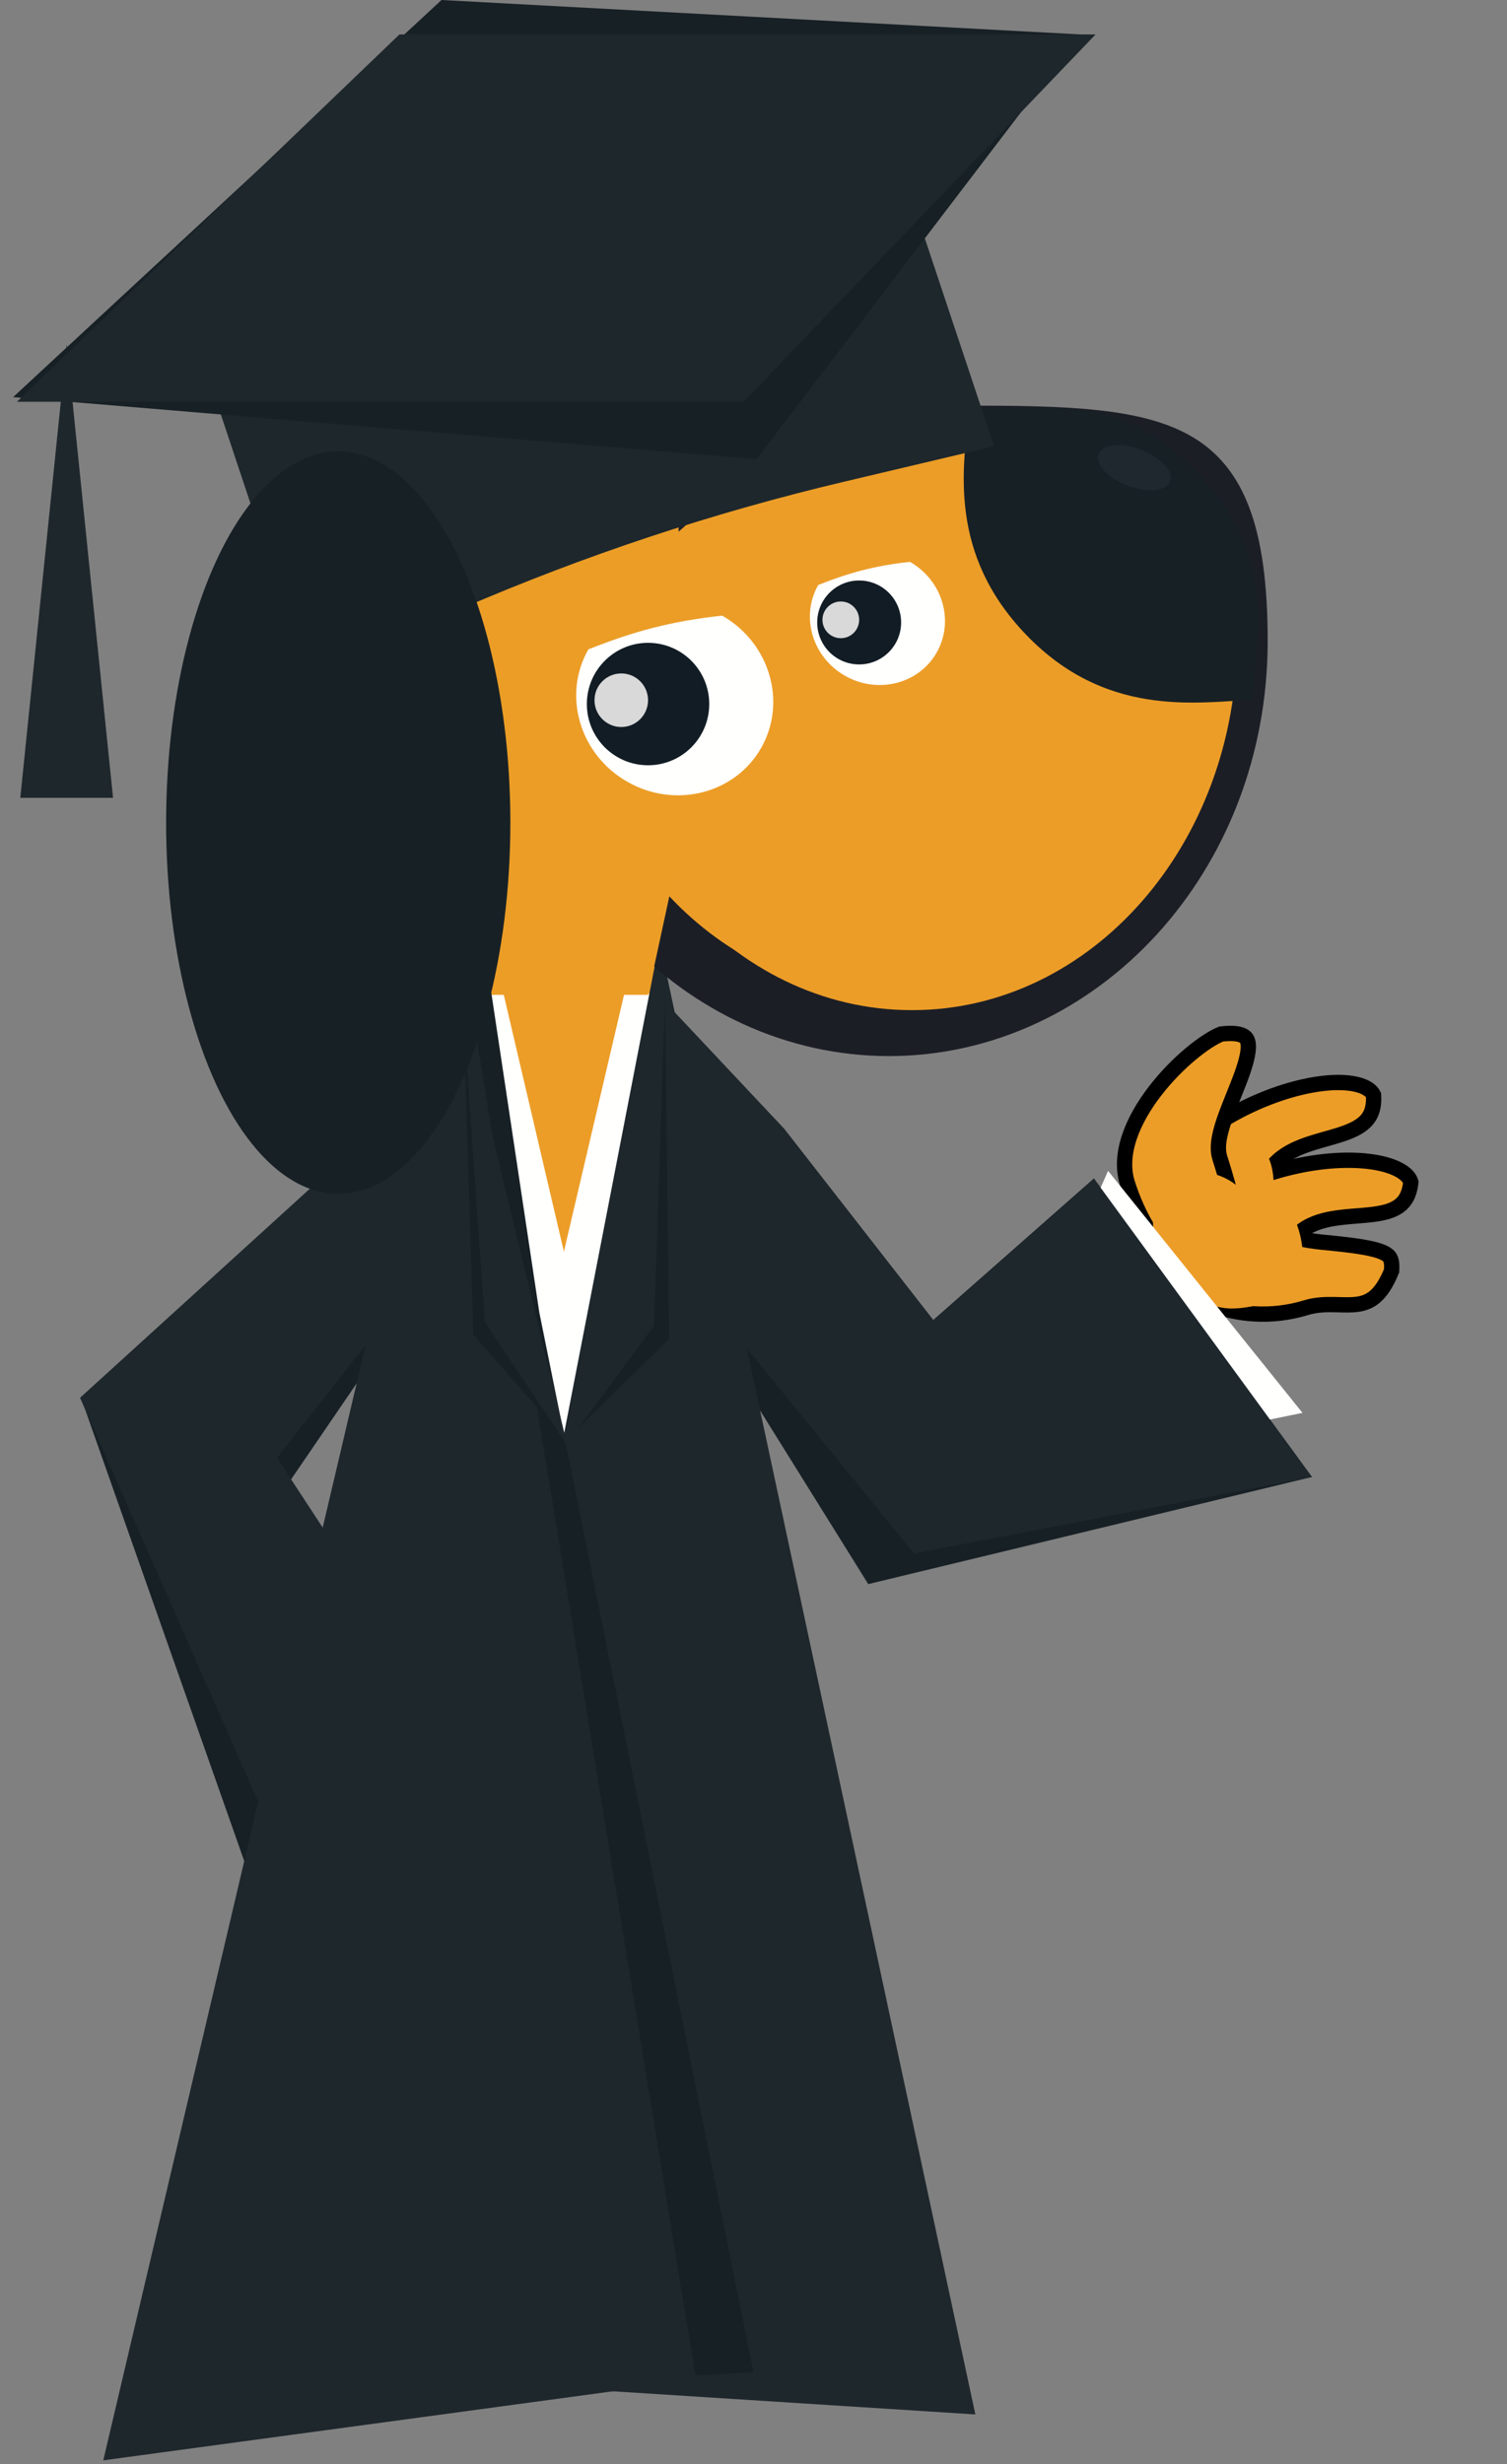 <svg width="197" height="322" viewBox="0 0 197 322" fill="none" xmlns="http://www.w3.org/2000/svg">
<rect x="0" y="0" width="197" height="322" fill="#808080" stroke="none"/>
<path d="M179.554 143.096C179.657 144.81 179.196 145.824 178.498 146.533C177.714 147.329 176.526 147.855 175.021 148.33C174.525 148.486 173.982 148.64 173.419 148.799C172.38 149.093 171.276 149.406 170.285 149.787C168.795 150.361 167.317 151.168 166.249 152.538C162.431 154.188 159.231 155.371 156.851 155.772C155.635 155.977 154.728 155.959 154.097 155.765C153.515 155.587 153.182 155.269 152.995 154.775C152.816 154.303 152.832 153.657 153.211 152.791C153.591 151.923 154.298 150.932 155.327 149.887C157.38 147.803 160.566 145.657 164.405 143.991C168.244 142.324 171.926 141.488 174.755 141.453C176.173 141.436 177.325 141.62 178.162 141.96C178.922 142.268 179.348 142.67 179.554 143.096Z" fill="#EC9D27" stroke="black" stroke-width="2"/>
<path d="M184.429 154.476C184.242 156.18 183.619 157.086 182.812 157.648C181.906 158.279 180.648 158.563 179.088 158.736C178.574 158.793 178.013 158.838 177.433 158.884C176.362 158.97 175.224 159.062 174.186 159.243C172.624 159.516 171.035 160.021 169.755 161.16C165.721 162.035 162.375 162.573 159.966 162.502C158.735 162.465 157.846 162.271 157.257 161.957C156.714 161.667 156.441 161.29 156.341 160.77C156.245 160.273 156.369 159.641 156.888 158.864C157.408 158.084 158.27 157.248 159.458 156.421C161.829 154.773 165.324 153.285 169.38 152.397C173.436 151.509 177.199 151.407 179.988 151.926C181.385 152.186 182.487 152.592 183.253 153.09C183.949 153.542 184.299 154.02 184.429 154.476Z" fill="#EC9D27" stroke="black" stroke-width="2"/>
<path d="M153.479 166.235L153.512 165.812L153.259 165.484C151.862 163.672 151.046 162.295 150.654 161.275C150.257 160.241 150.368 159.78 150.477 159.586C150.601 159.365 150.943 159.085 151.788 158.927C152.606 158.775 153.701 158.775 155.019 158.903C157.651 159.158 160.926 159.891 164.157 160.63C164.308 160.665 164.459 160.699 164.61 160.734C167.643 161.429 170.625 162.111 172.819 162.318C175.046 162.529 176.772 162.723 178.111 162.95C179.462 163.179 180.346 163.43 180.926 163.72C181.473 163.994 181.682 164.268 181.79 164.543C181.911 164.85 181.963 165.301 181.916 166.047C181.214 167.785 180.477 168.81 179.756 169.43C179.027 170.058 178.245 170.332 177.36 170.443C176.643 170.533 175.913 170.514 175.087 170.492C174.842 170.486 174.59 170.479 174.326 170.475C173.216 170.458 171.985 170.493 170.717 170.88C166.098 172.291 161.622 171.764 158.353 170.473C156.716 169.827 155.422 169.005 154.573 168.181C153.687 167.322 153.449 166.632 153.479 166.235Z" fill="#EC9D27" stroke="black" stroke-width="2"/>
<path d="M168.335 169.665C162.61 170.906 159.1 172.483 154.883 168.033C150.667 163.584 149.853 157.101 153.065 153.553C156.278 150.005 166.517 144.5 166.517 155.185C170.733 159.634 171.547 166.117 168.335 169.665Z" fill="#EC9D27"/>
<path d="M159.621 135.124C160.852 134.969 161.673 135.04 162.203 135.217C162.71 135.387 162.929 135.642 163.045 135.918C163.181 136.242 163.232 136.735 163.135 137.455C163.04 138.165 162.814 138.995 162.5 139.922C162.186 140.844 161.799 141.82 161.396 142.822C161.354 142.927 161.311 143.032 161.269 143.137C160.91 144.029 160.543 144.94 160.228 145.812C159.876 146.785 159.572 147.755 159.406 148.653C159.244 149.534 159.193 150.459 159.455 151.28C160.832 155.588 161.712 159.173 161.735 161.849C161.746 163.175 161.544 164.19 161.156 164.939C160.783 165.659 160.2 166.208 159.284 166.552C157.52 167.217 155.288 166.507 153.029 164.349C150.798 162.217 148.721 158.818 147.387 154.644C146.182 150.875 147.994 146.475 150.964 142.604C152.422 140.705 154.103 139.009 155.689 137.69C157.238 136.4 158.643 135.515 159.621 135.124Z" fill="#EC9D27" stroke="black" stroke-width="2"/>
<path d="M163.333 166.646C158.947 167.871 156.224 169.241 153.221 166.072C150.218 162.903 149.876 158.023 152.458 155.171C155.041 152.319 159.568 152.576 162.571 155.745C165.574 158.913 165.915 163.794 163.333 166.646Z" fill="#EC9D27"/>
<path d="M83.594 159.006L87.035 131.057L102.5 147.5L122 172.5L143 154L171.5 193L113.5 207L83.594 159.006Z" fill="#172025"/>
<path d="M148.707 175.927L142.084 159.241L144.853 153L170.266 184.625L163.576 185.986L148.707 175.927Z" fill="#FFFFFD"/>
<path d="M83.594 159.006L87.035 131.057L102.5 147.5L122 172.5L143 154L171.5 193L119.5 203L83.594 159.006Z" fill="#1E272C"/>
<path d="M10.715 183L60.215 140.5L50.789 174.671L36.216 196L44.715 209L32.215 244L10.715 183Z" fill="#172025"/>
<path d="M10.464 182.651L61.215 136.5L51.788 170.671L36.215 190.5L45.715 205L36.215 241L10.464 182.651Z" fill="#1E272C"/>
<rect x="60.715" y="114" width="25" height="65" fill="#EC9D27"/>
<path d="M64.215 123L94.959 254.25H33.471L64.215 123Z" fill="#FFFFFD"/>
<path d="M83.215 123L98.587 188.625L113.959 254.25H52.471L83.215 123Z" fill="#FFFFFD"/>
<path d="M86.215 123L127.5 315.5L57 311L67.5 219.5L86.215 123Z" fill="#1E272C"/>
<path d="M161.715 83.767C161.715 111.861 141.008 134 116.215 134C91.803 134 71.352 112.535 70.73 85.055C77.999 75.237 85.271 68.376 93.661 63.894C102.331 59.262 112.517 57 125.715 57C132.583 57 138.286 57.055 143.068 57.572C147.855 58.09 151.337 59.039 153.91 60.582C158.586 63.386 161.715 69.118 161.715 83.767Z" fill="#EC9D27" stroke="#1C1E26" stroke-width="8"/>
<path d="M161.715 83.509C161.715 110.29 142.687 132 119.215 132C95.743 132 76.715 110.29 76.715 83.509C90.023 64.393 103.9 56 127.372 56C150.844 56 161.715 56.728 161.715 83.509Z" fill="#EC9D27"/>
<path d="M156.342 61.599C166.557 72.153 164.514 80.938 163.772 91.419C155.942 91.897 144.426 93.573 134.211 83.019C123.996 72.465 125.765 61.206 126.781 53.199C138.092 53.673 146.127 51.045 156.342 61.599Z" fill="#172025"/>
<ellipse cx="148.278" cy="61.12" rx="5" ry="2.5" transform="rotate(20.915 148.278 61.12)" fill="#1F282F"/>
<path d="M36.715 57H88.715V111.5L84.715 130H36.715V57Z" fill="#EB9D26"/>
<path d="M24.439 40.867L114.172 10.964L129.949 58.309L110.284 62.96C93.173 67.007 76.45 72.551 60.309 79.527L40.217 88.212L24.439 40.867Z" fill="#1E272C"/>
<path d="M8.715 45L14.777 104.25H2.653L8.715 45Z" fill="#1E272C"/>
<path d="M57.715 0L141.215 4.5L98.9 60L1.715 51.892L57.715 0Z" fill="#172025"/>
<path d="M52.215 4.5H143.215L97.215 52.5H2.215L52.215 4.5Z" fill="#1E272C"/>
<path d="M99.492 97.746C96.07 103.741 88.24 105.716 82.005 102.156C75.77 98.597 73.49 90.851 76.913 84.856C82.865 82.496 87.64 81.192 94.4 80.445C100.635 84.005 102.915 91.751 99.492 97.746Z" fill="#FFFFFD"/>
<circle cx="84.715" cy="92" r="8" fill="#121C25"/>
<circle cx="81.215" cy="91.5" r="3.5" fill="#D9D9D9"/>
<path d="M122.441 85.277C120.095 89.387 114.728 90.741 110.454 88.301C106.18 85.861 104.617 80.551 106.964 76.441C111.044 74.824 114.317 73.93 118.951 73.418C123.225 75.858 124.788 81.168 122.441 85.277Z" fill="#FFFFFD"/>
<circle cx="112.312" cy="81.339" r="5.484" fill="#121C25"/>
<circle cx="109.913" cy="80.996" r="2.399" fill="#D9D9D9"/>
<path d="M86.927 130.74L87.477 174.941L74.743 187.485L86.927 130.74Z" fill="#172025"/>
<path d="M86.927 130.74L85.502 173.224L73.883 188.953L86.927 130.74Z" fill="#1E272C"/>
<path d="M63.215 123L70.5 171.5L98.5 310L21 314L63.215 123Z" fill="#172025"/>
<path d="M60.215 123L91 311L13.5 321.5L60.215 123Z" fill="#1E272C"/>
<path d="M60.594 132.79L61.894 174.419L73.339 187.489L60.594 132.79Z" fill="#172025"/>
<path d="M60.594 132.79L63.37 172.746L74.166 188.897L60.594 132.79Z" fill="#1E272C"/>
<ellipse cx="44.215" cy="107.5" rx="22.5" ry="48.5" fill="#172025"/>
</svg>
